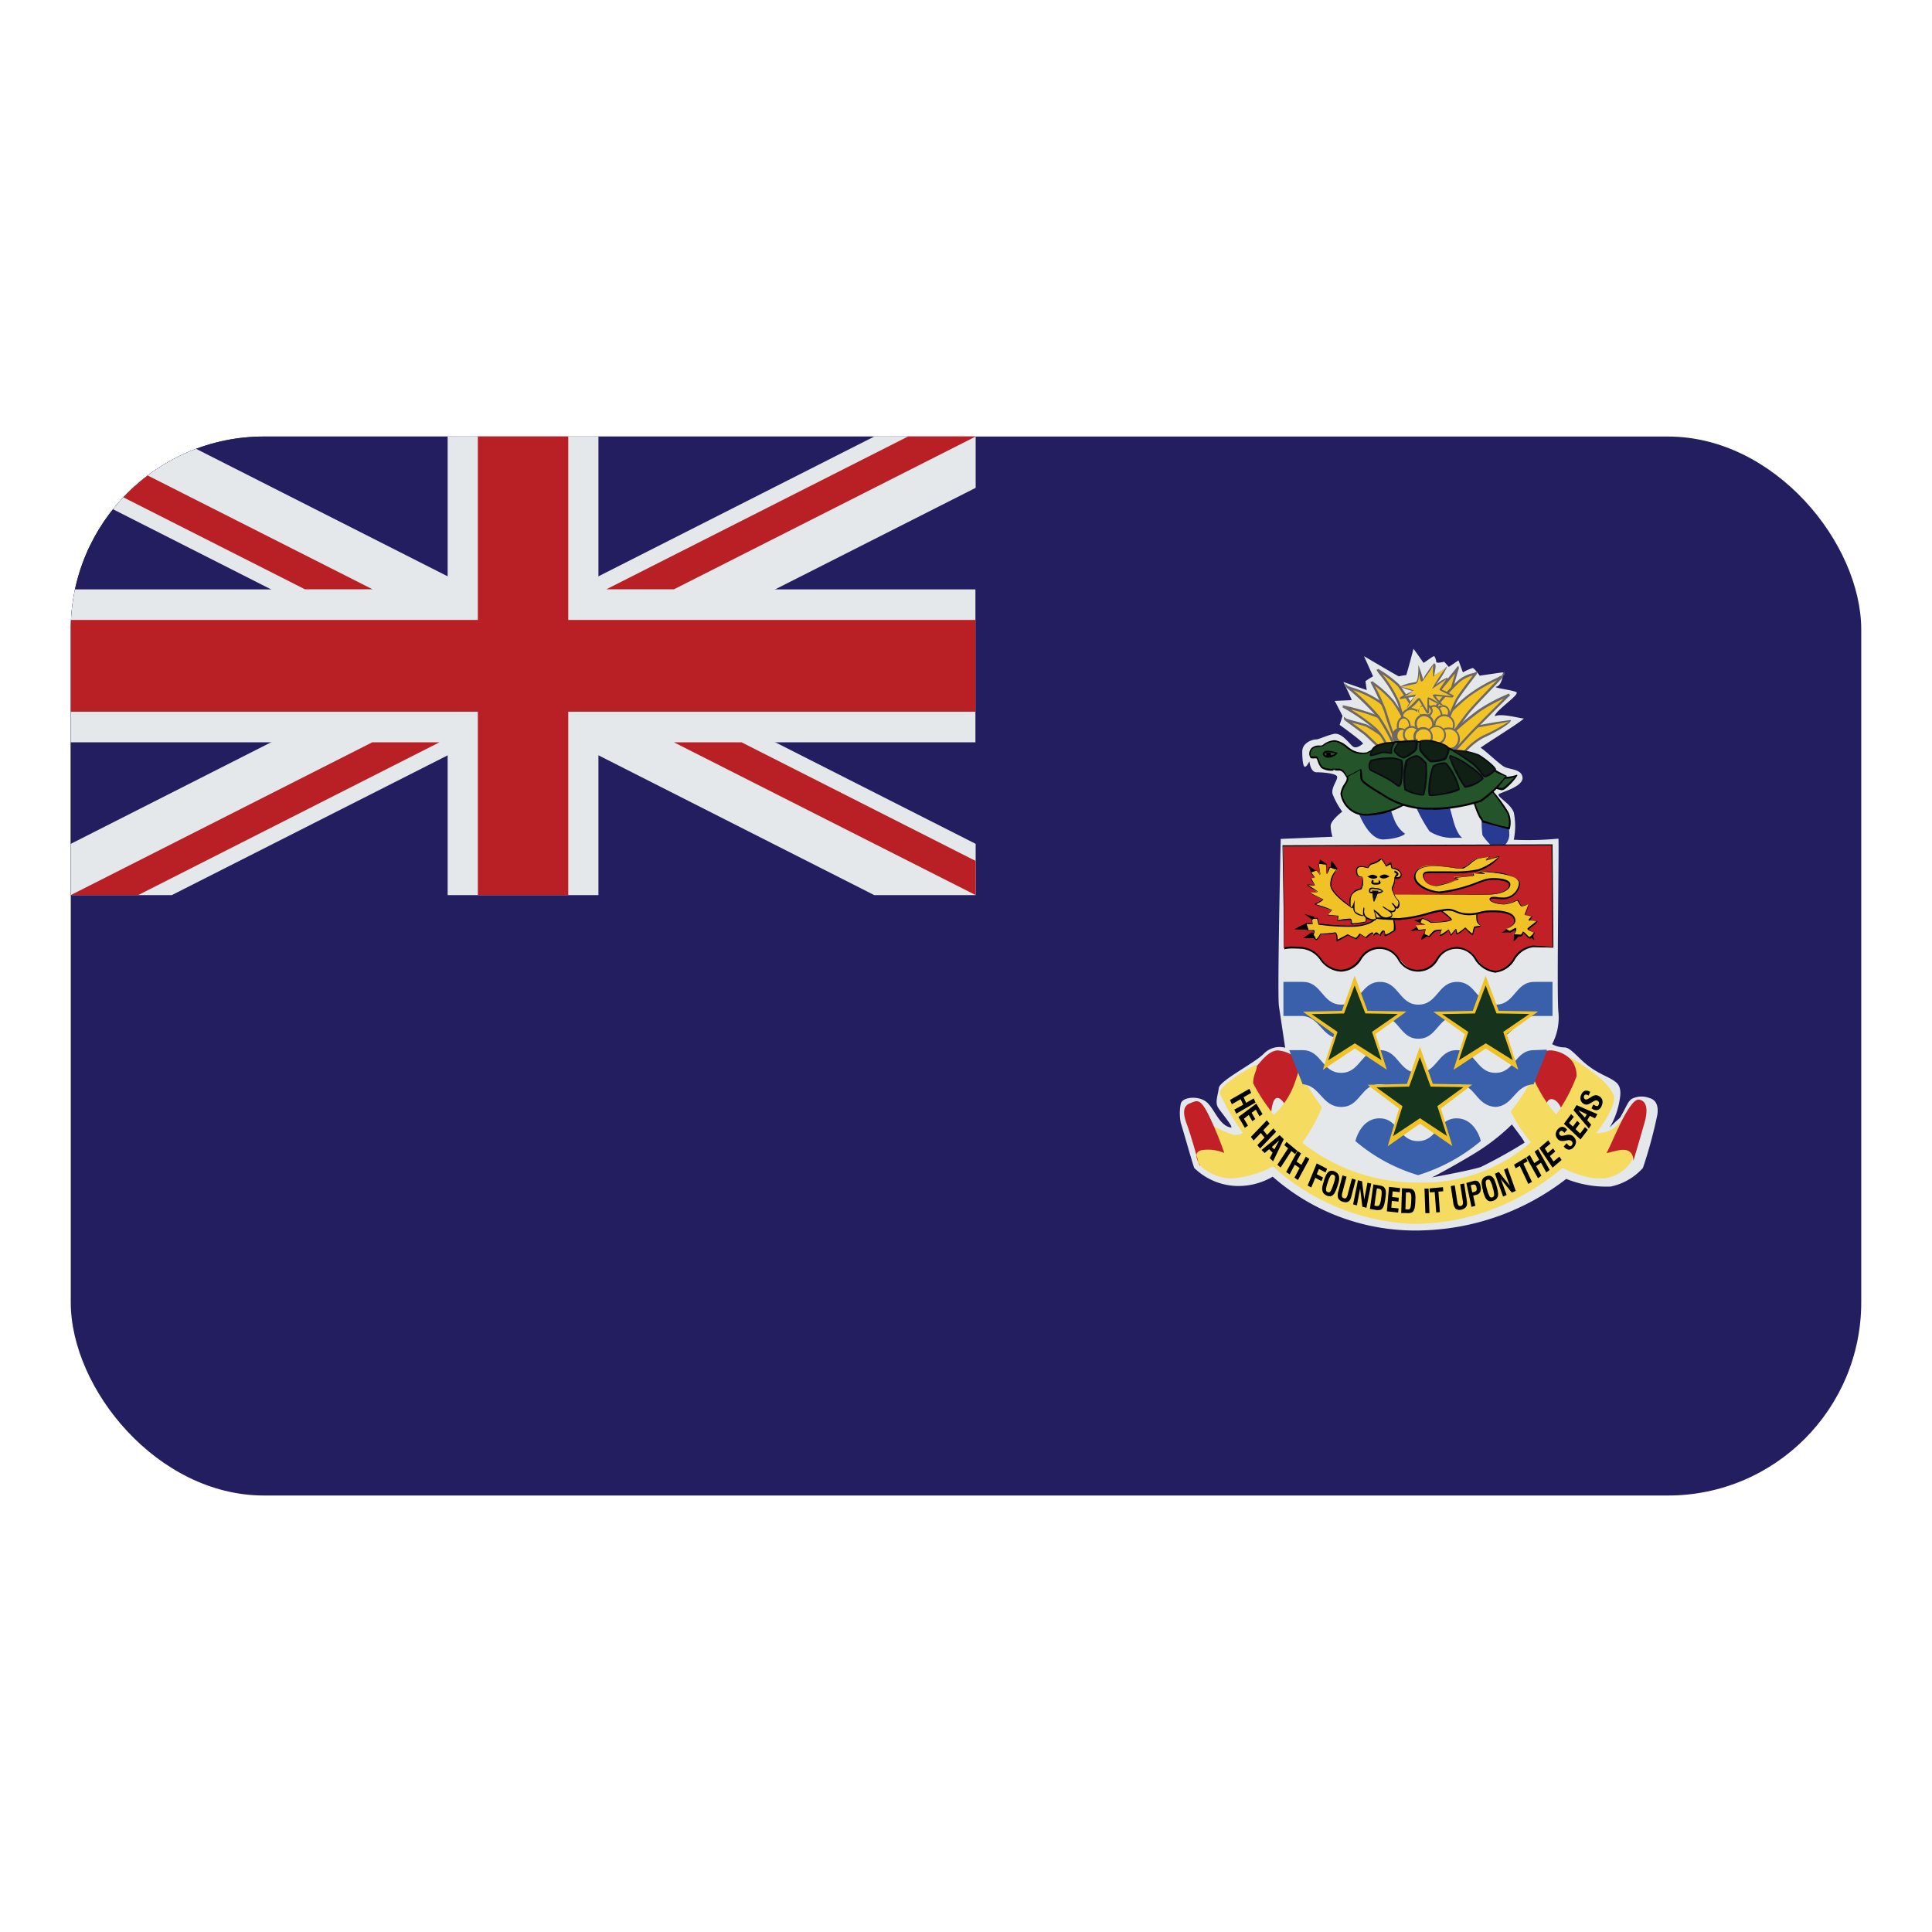 <svg id="Layer_1" data-name="Layer 1" xmlns="http://www.w3.org/2000/svg" xmlns:xlink="http://www.w3.org/1999/xlink" viewBox="0 0 40 40"><defs><style>.cls-1{fill:none;}.cls-2{clip-path:url(#clip-path);}.cls-3{clip-path:url(#clip-path-2);}.cls-4{fill:#231e60;}.cls-5{fill:#e5e8eb;}.cls-6{fill:#b92026;}.cls-7{fill:#f2c325;}.cls-8{fill:#6d6767;}.cls-9{fill:#283b93;}.cls-10{fill:#245429;}.cls-11{fill:#102015;}.cls-12{fill:#0b0b14;}.cls-13{clip-path:url(#clip-path-4);}.cls-14{fill:#c12026;}.cls-15{clip-path:url(#clip-path-5);}.cls-16{clip-path:url(#clip-path-6);}.cls-17{fill:#f5db60;}.cls-18{clip-path:url(#clip-path-7);}.cls-19{clip-path:url(#clip-path-8);}.cls-20{clip-path:url(#clip-path-9);}.cls-21{clip-path:url(#clip-path-10);}.cls-22{fill:#f1c226;}.cls-23{clip-path:url(#clip-path-11);}.cls-24{clip-path:url(#clip-path-12);}.cls-25{fill:#3a60ac;}.cls-26{clip-path:url(#clip-path-13);}.cls-27{clip-path:url(#clip-path-14);}.cls-28{clip-path:url(#clip-path-15);}.cls-29{clip-path:url(#clip-path-16);}.cls-30{clip-path:url(#clip-path-17);}.cls-31{clip-path:url(#clip-path-18);}.cls-32{clip-path:url(#clip-path-19);}.cls-33{clip-path:url(#clip-path-20);}.cls-34{clip-path:url(#clip-path-21);}.cls-35{clip-path:url(#clip-path-22);}.cls-36{clip-path:url(#clip-path-23);}.cls-37{clip-path:url(#clip-path-24);}.cls-38{clip-path:url(#clip-path-25);}.cls-39{clip-path:url(#clip-path-26);}.cls-40{clip-path:url(#clip-path-27);}.cls-41{clip-path:url(#clip-path-28);}.cls-42{clip-path:url(#clip-path-29);}.cls-43{clip-path:url(#clip-path-30);}.cls-44{clip-path:url(#clip-path-31);}.cls-45{clip-path:url(#clip-path-32);}.cls-46{clip-path:url(#clip-path-33);}.cls-47{clip-path:url(#clip-path-34);}.cls-48{fill:#121039;}.cls-49{clip-path:url(#clip-path-35);}.cls-50{fill:#16341d;}.cls-51{clip-path:url(#clip-path-36);}.cls-52{clip-path:url(#clip-path-37);}</style><clipPath id="clip-path"><rect id="SVGID" class="cls-1" x="1.465" y="9.038" width="37.07" height="21.925" rx="4"/></clipPath><clipPath id="clip-path-2"><rect id="SVGID-2" data-name="SVGID" class="cls-1" x="1.465" y="9.038" width="37.07" height="21.925"/></clipPath><clipPath id="clip-path-4"><rect id="SVGID-4" data-name="SVGID" class="cls-1" x="25.757" y="21.747" width="1.306" height="1.457"/></clipPath><clipPath id="clip-path-5"><rect id="SVGID-5" data-name="SVGID" class="cls-1" x="31.566" y="21.747" width="1.199" height="1.267"/></clipPath><clipPath id="clip-path-6"><rect id="SVGID-6" data-name="SVGID" class="cls-1" x="31.198" y="22.183" width="2.767" height="2.213"/></clipPath><clipPath id="clip-path-7"><rect id="SVGID-7" data-name="SVGID" class="cls-1" x="24.762" y="22.017" width="2.637" height="2.381"/></clipPath><clipPath id="clip-path-8"><rect id="SVGID-8" data-name="SVGID" class="cls-1" x="25.258" y="21.874" width="8.162" height="3.467"/></clipPath><clipPath id="clip-path-9"><rect id="SVGID-9" data-name="SVGID" class="cls-1" x="33.26" y="22.764" width="0.829" height="1.268"/></clipPath><clipPath id="clip-path-10"><rect id="SVGID-10" data-name="SVGID" class="cls-1" x="24.515" y="22.8" width="0.833" height="1.341"/></clipPath><clipPath id="clip-path-11"><rect id="SVGID-11" data-name="SVGID" class="cls-1" x="26.572" y="17.504" width="5.571" height="2.617"/></clipPath><clipPath id="clip-path-12"><rect id="SVGID-12" data-name="SVGID" class="cls-1" x="26.572" y="20.329" width="5.571" height="1.177"/></clipPath><clipPath id="clip-path-13"><rect id="SVGID-13" data-name="SVGID" class="cls-1" x="26.692" y="21.731" width="5.331" height="1.188"/></clipPath><clipPath id="clip-path-14"><rect id="SVGID-14" data-name="SVGID" class="cls-1" x="28.061" y="23.154" width="2.597" height="1.177"/></clipPath><clipPath id="clip-path-15"><rect id="SVGID-15" data-name="SVGID" class="cls-1" x="27.046" y="18.975" width="1.827" height="0.497"/></clipPath><clipPath id="clip-path-16"><rect id="SVGID-16" data-name="SVGID" class="cls-1" x="27.073" y="17.88" width="1.211" height="1.247"/></clipPath><clipPath id="clip-path-17"><rect id="SVGID-17" data-name="SVGID" class="cls-1" x="31.091" y="19.233" width="0.186" height="0.079"/></clipPath><clipPath id="clip-path-18"><rect id="SVGID-18" data-name="SVGID" class="cls-1" x="31.337" y="19.328" width="0.12" height="0.16"/></clipPath><clipPath id="clip-path-19"><rect id="SVGID-19" data-name="SVGID" class="cls-1" x="31.627" y="19.327" width="0.143" height="0.138"/></clipPath><clipPath id="clip-path-20"><rect id="SVGID-20" data-name="SVGID" class="cls-1" x="29.196" y="19.183" width="0.225" height="0.099"/></clipPath><clipPath id="clip-path-21"><rect id="SVGID-21" data-name="SVGID" class="cls-1" x="29.426" y="19.303" width="0.159" height="0.154"/></clipPath><clipPath id="clip-path-22"><rect id="SVGID-22" data-name="SVGID" class="cls-1" x="29.281" y="19.019" width="0.158" height="0.09"/></clipPath><clipPath id="clip-path-23"><rect id="SVGID-23" data-name="SVGID" class="cls-1" x="27.007" y="18.924" width="0.214" height="0.12"/></clipPath><clipPath id="clip-path-24"><rect id="SVGID-24" data-name="SVGID" class="cls-1" x="26.798" y="19.123" width="0.293" height="0.122"/></clipPath><clipPath id="clip-path-25"><rect id="SVGID-25" data-name="SVGID" class="cls-1" x="26.984" y="19.298" width="0.255" height="0.127"/></clipPath><clipPath id="clip-path-26"><rect id="SVGID-26" data-name="SVGID" class="cls-1" x="27.086" y="17.919" width="0.158" height="0.139"/></clipPath><clipPath id="clip-path-27"><rect id="SVGID-27" data-name="SVGID" class="cls-1" x="27.312" y="17.795" width="0.164" height="0.105"/></clipPath><clipPath id="clip-path-28"><rect id="SVGID-28" data-name="SVGID" class="cls-1" x="27.549" y="17.82" width="0.147" height="0.175"/></clipPath><clipPath id="clip-path-29"><rect id="SVGID-29" data-name="SVGID" class="cls-1" x="29.315" y="18.81" width="1.342" height="0.573"/></clipPath><clipPath id="clip-path-30"><rect id="SVGID-30" data-name="SVGID" class="cls-1" x="28.389" y="17.74" width="3.425" height="1.674"/></clipPath><clipPath id="clip-path-31"><rect id="SVGID-31" data-name="SVGID" class="cls-1" x="27.946" y="17.78" width="1.064" height="1.268"/></clipPath><clipPath id="clip-path-32"><rect id="SVGID-32" data-name="SVGID" class="cls-1" x="28.311" y="18.111" width="0.206" height="0.083"/></clipPath><clipPath id="clip-path-33"><rect id="SVGID-33" data-name="SVGID" class="cls-1" x="28.564" y="18.105" width="0.207" height="0.083"/></clipPath><clipPath id="clip-path-34"><rect id="SVGID-34" data-name="SVGID" class="cls-1" x="28.414" y="18.439" width="0.124" height="0.22"/></clipPath><clipPath id="clip-path-35"><rect id="SVGID-35" data-name="SVGID" class="cls-1" x="28.495" y="21.885" width="1.805" height="1.638"/></clipPath><clipPath id="clip-path-36"><rect id="SVGID-36" data-name="SVGID" class="cls-1" x="27.155" y="20.403" width="1.786" height="1.549"/></clipPath><clipPath id="clip-path-37"><rect id="SVGID-37" data-name="SVGID" class="cls-1" x="29.856" y="20.403" width="1.809" height="1.549"/></clipPath></defs><g class="cls-2"><g class="cls-3"><rect class="cls-4" x="1.465" y="9.038" width="37.07" height="21.925"/><rect class="cls-4" x="1.465" y="9.038" width="18.729" height="9.495"/><path class="cls-5" d="M10.83,14.847l7.27,3.685H20.2V17.471l-7.272-3.686ZM1.465,17.471v1.061H3.558l7.272-3.685L8.736,13.785Zm0-8.433V10.1l7.271,3.686,2.094-1.062L3.558,9.038Zm16.635,0-7.27,3.685,2.093,1.062L20.2,10.1V9.038Z"/><polygon class="cls-5" points="9.268 9.038 9.268 12.203 1.465 12.203 1.465 15.368 9.268 15.368 9.268 18.532 12.39 18.532 12.39 15.368 20.195 15.368 20.195 12.203 12.39 12.203 12.39 9.038 9.268 9.038"/><polygon class="cls-6" points="9.893 9.038 9.893 12.835 1.465 12.835 1.465 14.735 9.893 14.735 9.893 18.532 11.765 18.532 11.765 14.735 20.195 14.735 20.195 12.835 11.765 12.835 11.765 9.038 9.893 9.038"/><path class="cls-6" d="M7.708,15.368,1.465,18.532H2.86L9.1,15.368Zm6.243,0L20.2,18.532v-.707l-4.848-2.457ZM1.465,9.038v.707L6.312,12.2h1.4Zm17.333,0L12.555,12.2h1.4L20.2,9.038Z"/><g class="cls-3"><path class="cls-5" d="M28.218,15.4c-.037.023-.111.091-.185.068s-.24-.317-.424-.272-.3.114-.369.114-.278.068-.278.249.019.317.056.317.092-.113.092-.113.018.226.148.226.406.022.425.09-.13.227-.093.362a1.6,1.6,0,0,0,.2.363s-.24.18-.24.294a.834.834,0,0,0,.037.226l-1.071.045s-.074,3.214-.037,3.463.129.86.129.86a.453.453,0,0,0-.443.125c-.2.2-.914.554-.932.712s-.084.294-.01.408.335.42.259.407c-.248-.044-.34-.4-.508-.532s-.49-.1-.526.034a.987.987,0,0,0,0,.407c.018.046.222.77.277.928a1.315,1.315,0,0,0,.895.374,1.409,1.409,0,0,0,.73-.193,4.465,4.465,0,0,0,3.177,1.109,5.076,5.076,0,0,0,2.9-1.063,2.217,2.217,0,0,0,.923.158,1.235,1.235,0,0,0,.665-.385,9.448,9.448,0,0,0,.3-1.109c.018-.135,0-.294-.167-.339a.451.451,0,0,0-.35.011c-.094.045-.121.17-.259.4a2.677,2.677,0,0,0-.212.2,1.638,1.638,0,0,0,.193-.5c.019-.113.074-.317-.055-.43s-.327-.159-.554-.328c-.215-.15-.388-.4-.517-.4a.548.548,0,0,1-.259-.068,1.174,1.174,0,0,0,.13-.668c-.037-.34.018-3.587,0-3.587a6.4,6.4,0,0,1-.924.023,1.394,1.394,0,0,0,0-.566c-.074-.2-.388-.339-.3-.385s.5-.158.481-.339-.277-.159-.388-.226-.443-.385-.48-.385.96-.611.886-.611-.461-.113-.591-.045c0-.114.535-.453.443-.5s-.517-.091-.406-.114.148-.294.129-.294-.479.068-.479.068-.112-.158-.148-.158a1.069,1.069,0,0,0-.2.09l-.092-.249-.2.136L29.9,13.7s-.166.045-.166,0c.006,0-.02-.114-.046-.114s-.209.144-.216.136-.209-.3-.209-.288-.143.544-.149.544a.991.991,0,0,0-.151.025c-.006.008-.731-.425-.724-.417s.189.417.189.417a1.641,1.641,0,0,0-.157.1c0,.009.026.184.026.184l-.483-.167s.183.376.17.376l-.353.015c.007,0,.164.312.164.312l-.059.185s.52.372.483.394ZM31.3,23.277c.046.068.3.385.258.385a10.3,10.3,0,0,1-.9.5c-.25.079-1.062.226-1.016.215s.73-.391,1.006-.572a4.3,4.3,0,0,0,.656-.526Zm-3.86-.011c-.036.045-.212.4-.212.4a4.739,4.739,0,0,0,.886.5,4.047,4.047,0,0,0,.988.17,7.013,7.013,0,0,1-1.034-.544c-.221-.181-.618-.52-.628-.52Z"/><path class="cls-7" d="M27.848,14.885s.323.238.4.294.314.306.332.295.148-.136.148-.136a1.765,1.765,0,0,0-.434-.317,4.089,4.089,0,0,1-.443-.136Z"/><path class="cls-8" d="M28.576,15.5c-.021,0-.053-.027-.2-.166-.059-.056-.116-.111-.146-.134l-.379-.28-.016-.014h0l-.01-.019v-.046l.05.037a1.831,1.831,0,0,0,.179.052c.082.022.173.046.244.07a1.728,1.728,0,0,1,.443.323.687.687,0,0,1-.151.173l-.014,0Zm-.587-.538c.1.073.227.167.27.2s.09.08.15.138.136.13.165.149c.03-.026.115-.108.132-.124h0a3.55,3.55,0,0,0-.421-.28c-.071-.024-.161-.047-.242-.069l-.053-.014Z"/><path class="cls-7" d="M27.8,14.625a4.025,4.025,0,0,1,.692.475,1.96,1.96,0,0,1,.24.362c.018,0,.259-.045.249-.045s-.11-.407-.341-.532a4.671,4.671,0,0,0-.84-.26Z"/><path class="cls-8" d="M28.734,15.486c-.02,0-.028-.016-.055-.069a1.127,1.127,0,0,0-.2-.3,4.009,4.009,0,0,0-.679-.468l0-.048v0h0a4.559,4.559,0,0,1,.846.263.957.957,0,0,1,.339.51h.023l-.008.042c0,.008-.009.015-.024.022l0,0a1.289,1.289,0,0,1-.244.045Zm-.773-.8a3.8,3.8,0,0,1,.549.4,1.2,1.2,0,0,1,.211.311c.008.016.016.033.022.043.035-.006.155-.027.208-.038l0-.009a.916.916,0,0,0-.316-.485,3.656,3.656,0,0,0-.67-.219Z"/><path class="cls-7" d="M30.193,13.807c-.009,0-.1.339-.129.441s-.074.317-.074.317-.406.045-.388-.012.619-.746.591-.746Z"/><path class="cls-8" d="M29.722,14.606c-.1,0-.125-.012-.138-.029,0-.061.105-.184.316-.437.117-.141.23-.278.264-.327l.029-.03.014.049c-.025.07-.1.334-.12.422s-.074.316-.074.316a.918.918,0,0,1-.291.036Zm-.089-.052c.036,0,.316-.009.351-.012a1.551,1.551,0,0,1,.057-.3c.016-.058.053-.2.084-.3l-.19.231c-.12.144-.282.34-.308.384Z"/><path class="cls-7" d="M27.894,14.217a5.367,5.367,0,0,1,.646.623,5.372,5.372,0,0,1,.342.622c.009,0,.453-.113.453-.1a8.984,8.984,0,0,0-.767-.826,3.311,3.311,0,0,0-.674-.318Z"/><path class="cls-8" d="M28.882,15.486c-.017,0-.017,0-.065-.1a3.585,3.585,0,0,0-.3-.533,5.227,5.227,0,0,0-.634-.612l-.015-.016-.031-.083.068.056-.007.015.01-.012a.8.8,0,0,0,.1.036,2.214,2.214,0,0,1,.575.278,6.516,6.516,0,0,1,.688.735c.043.051.072.085.079.091l.055.051-.069-.009h-.01c-.04,0-.238.053-.336.077a.873.873,0,0,1-.107.025Zm-.862-1.193a4.38,4.38,0,0,1,.539.533,3.743,3.743,0,0,1,.3.54c.015.032.027.056.034.07l.086-.021c.143-.035.244-.059.3-.071l-.02-.018.016,0-.041-.047a6.686,6.686,0,0,0-.681-.728,2.062,2.062,0,0,0-.534-.261Z"/><path class="cls-7" d="M28.393,14.112a5.843,5.843,0,0,1,.285.611c.047.159.186.566.186.566h.378a3.334,3.334,0,0,0-.388-.758,3.02,3.02,0,0,0-.461-.419Z"/><path class="cls-8" d="M29.276,15.313h-.412a4.874,4.874,0,0,1-.208-.583,5.873,5.873,0,0,0-.282-.605l0,0,.042-.021a.562.562,0,0,0,.055.043,2.25,2.25,0,0,1,.4.372,3.3,3.3,0,0,1,.392.766l.012.032ZM28.465,14.2a4.254,4.254,0,0,1,.236.517c.046.157.185.564.185.564l.323-.015a3.152,3.152,0,0,0-.373-.72,2.086,2.086,0,0,0-.371-.346Z"/><path class="cls-7" d="M28.522,13.863a3.678,3.678,0,0,1,.434.69c.083.261.147.589.147.589l.333-.1a4.259,4.259,0,0,0-.48-.849,3.51,3.51,0,0,0-.434-.328Z"/><path class="cls-8" d="M29.085,15.172l-.005-.026s-.065-.33-.146-.586a2.517,2.517,0,0,0-.36-.583.663.663,0,0,1-.075-.107l.041-.022a.654.654,0,0,0,.059.04,2.408,2.408,0,0,1,.373.286,4.2,4.2,0,0,1,.485.856l-.372.142Zm-.468-1.215a2.429,2.429,0,0,1,.361.589c.069.217.126.483.143.566l.306-.094a7.316,7.316,0,0,0-.487-.81,2.2,2.2,0,0,0-.323-.251Z"/><path class="cls-7" d="M31.283,14.93a8.742,8.742,0,0,0-.942.17.773.773,0,0,0-.388.374,1.594,1.594,0,0,0,.342.124,1.343,1.343,0,0,1,.425-.351,2.872,2.872,0,0,0,.563-.317Z"/><path class="cls-8" d="M30.286,15.624a1.917,1.917,0,0,1-.343-.129.645.645,0,0,1,.391-.417,8.565,8.565,0,0,1,.946-.171c.023.075-.42.306-.551.362a1.3,1.3,0,0,0-.416.344l-.027.011Zm.964-.693c-.095.041-.681.121-.9.192a.753.753,0,0,0-.374.361c.091.016.264.087.308.092a1.349,1.349,0,0,1,.428-.351,3.793,3.793,0,0,0,.54-.294Z"/><path class="cls-7" d="M31.255,14.376c-.018.011-.573.566-.748.747s-.342.373-.36.385-.361-.057-.341-.08a6.924,6.924,0,0,1,.83-.724,4.528,4.528,0,0,1,.619-.328Z"/><path class="cls-8" d="M30.137,15.533c-.024,0-.332-.046-.353-.091a5.014,5.014,0,0,1,.839-.758,3.472,3.472,0,0,1,.55-.295.662.662,0,0,0,.066-.031l0,0,.026.039-.009-.011.008.012h0c-.034.028-.563.556-.744.743-.1.1-.187.2-.254.273a1.19,1.19,0,0,1-.111.116l-.022,0Zm-.3-.09c.048,0,.256.042.3.042v.024l0-.024.095-.1c.068-.074.16-.176.255-.274.13-.134.472-.478.646-.649a3.381,3.381,0,0,0-.487.267,6.893,6.893,0,0,0-.825.719Z"/><path class="cls-7" d="M31.116,13.98c-.055.079-.6.622-.747.815s-.388.532-.388.532-.287-.159-.268-.227a4.119,4.119,0,0,1,.684-.69c.276-.227.747-.407.719-.43Z"/><path class="cls-8" d="M29.987,15.358l-.018-.011c-.091-.05-.3-.175-.278-.253a3.99,3.99,0,0,1,.691-.7,3.241,3.241,0,0,1,.568-.339,1.507,1.507,0,0,0,.14-.075l0,0,0,0,0,0h-.008L31.1,14V13.99h0l0-.02h0v-.006l.046-.064,0,.081h-.024l0,.03c-.039.047-.139.152-.254.273-.176.184-.4.414-.48.524-.148.192-.388.532-.388.532l-.012.017Zm1.006-1.275-.023.012a3.22,3.22,0,0,0-.559.333,4.258,4.258,0,0,0-.675.679c-.006.026.106.114.238.189.05-.072.248-.349.376-.516.086-.112.306-.343.483-.528l.16-.169Z"/><path class="cls-7" d="M30.563,13.935c-.01.011-.333.43-.4.543s-.258.611-.258.611-.287-.3-.287-.317a5.017,5.017,0,0,1,.573-.656c.212-.181.379-.147.37-.181Z"/><path class="cls-8" d="M29.915,15.132l-.025-.027c-.293-.312-.293-.321-.293-.333a4.193,4.193,0,0,1,.581-.674.692.692,0,0,1,.333-.164l.034-.015h0l.048-.019-.022.061c-.067.086-.328.428-.386.528s-.255.6-.257.608l-.013.034Zm.578-1.146a.667.667,0,0,0-.285.148,5.008,5.008,0,0,0-.567.648,3.392,3.392,0,0,1,.257.264c.046-.116.192-.483.247-.58s.234-.33.336-.464h0l.013-.017Z"/><path class="cls-7" d="M29.762,14.553a.12.12,0,1,1-.117-.144.133.133,0,0,1,.117.144Z"/><path class="cls-8" d="M29.645,14.716a.166.166,0,1,1,.136-.163.151.151,0,0,1-.136.163Zm0-.288a.114.114,0,0,0-.1.125.1.1,0,1,0,.2,0,.114.114,0,0,0-.1-.125Z"/><path class="cls-7" d="M30,14.745a.118.118,0,1,1-.117-.128.123.123,0,0,1,.117.128Z"/><path class="cls-8" d="M29.88,14.892a.147.147,0,1,1,.136-.147.143.143,0,0,1-.136.147Zm0-.256a.1.1,0,0,0-.1.109.1.1,0,0,0,.2,0,.1.1,0,0,0-.1-.109Z"/><path class="cls-7" d="M29.475,14.6a.144.144,0,1,1-.144-.128.137.137,0,0,1,.144.128Z"/><path class="cls-8" d="M29.331,14.748a.148.148,0,1,1,.163-.147.155.155,0,0,1-.163.147Zm0-.256a.118.118,0,0,0-.125.109c0,.12.25.12.25,0a.118.118,0,0,0-.125-.109Z"/><path class="cls-7" d="M29.853,14.865c0,.137-.073.248-.163.248s-.163-.111-.163-.248.073-.248.163-.248.163.111.163.248Z"/><path class="cls-8" d="M29.69,15.132c-.1,0-.182-.12-.182-.267s.082-.267.182-.267.182.117.182.267-.082.267-.182.267Zm0-.5c-.08,0-.144.1-.144.229s.066.229.144.229.145-.1.145-.229-.065-.229-.145-.229Z"/><path class="cls-7" d="M29.41,14.873a.166.166,0,1,1-.164-.192.18.18,0,0,1,.164.192Z"/><path class="cls-8" d="M29.246,15.084a.213.213,0,1,1,.182-.211.2.2,0,0,1-.182.211Zm0-.384a.176.176,0,1,0,.145.173.161.161,0,0,0-.145-.173Z"/><path class="cls-7" d="M29.188,15.025c0,.093-.056.168-.125.168s-.123-.075-.123-.168h0c0-.093.054-.168.123-.168s.125.075.125.168Z"/><path class="cls-8" d="M29.063,15.212a.17.17,0,0,1-.142-.187c0-.105.062-.187.142-.187a.194.194,0,0,1,0,.374Zm0-.336c-.058,0-.105.067-.105.149s.047.149.105.149.106-.067.106-.149-.048-.149-.106-.149Z"/><path class="cls-7" d="M30.1,15.009a.19.19,0,1,1-.19-.2.2.2,0,0,1,.19.2Z"/><path class="cls-8" d="M29.912,15.228a.219.219,0,1,1,.208-.219.214.214,0,0,1-.208.219Zm0-.4a.181.181,0,1,0,.171.181.176.176,0,0,0-.171-.181Z"/><path class="cls-7" d="M29.645,14.721a.154.154,0,1,1-.151-.12.138.138,0,0,1,.151.12Z"/><path class="cls-8" d="M29.494,14.86a.142.142,0,1,1,.169-.139.156.156,0,0,1-.169.139Zm0-.24a.119.119,0,0,0-.131.1c0,.112.263.111.263,0a.119.119,0,0,0-.132-.1Z"/><path class="cls-7" d="M29.671,14.985a.212.212,0,1,1-.209-.176.2.2,0,0,1,.209.176Z"/><path class="cls-8" d="M29.462,15.18a.2.2,0,1,1,.227-.2.213.213,0,0,1-.227.2Zm0-.352a.16.16,0,1,0,.19.157.176.176,0,0,0-.19-.157Z"/><path class="cls-7" d="M30.206,15.3a.2.2,0,1,1-.2-.216.207.207,0,0,1,.2.216Z"/><path class="cls-8" d="M30.01,15.532a.236.236,0,1,1,.215-.235.225.225,0,0,1-.215.235Zm0-.432a.2.2,0,1,0,.177.2.188.188,0,0,0-.177-.2Z"/><path class="cls-7" d="M29.135,15.241a.115.115,0,1,1-.222,0,.115.115,0,1,1,.222,0Z"/><path class="cls-8" d="M29.024,15.4a.167.167,0,1,1,.13-.163.149.149,0,0,1-.13.163Zm0-.288c-.051,0-.092.056-.092.125a.093.093,0,1,0,.185,0c0-.069-.042-.125-.093-.125Z"/><path class="cls-7" d="M29.919,15.217a.171.171,0,1,1-.17-.184.177.177,0,0,1,.17.184Z"/><path class="cls-8" d="M29.749,15.42a.2.2,0,1,1,.188-.2.2.2,0,0,1-.188.2Zm0-.368a.166.166,0,1,0,.151.165.159.159,0,0,0-.151-.165Z"/><path class="cls-7" d="M29.383,15.209a.15.15,0,1,1-.15-.16.155.155,0,0,1,.15.16Z"/><path class="cls-8" d="M29.233,15.388a.179.179,0,1,1,.169-.179.174.174,0,0,1-.169.179Zm0-.32a.141.141,0,1,0,.132.141.136.136,0,0,0-.132-.141Z"/><path class="cls-7" d="M29.645,15.257a.158.158,0,1,1-.157-.176.167.167,0,0,1,.157.176Z"/><path class="cls-8" d="M29.488,15.452a.2.2,0,1,1,.175-.2.186.186,0,0,1-.175.2Zm0-.352a.158.158,0,1,0,.138.157.148.148,0,0,0-.138-.157Z"/><path class="cls-7" d="M28.966,14.2a2.787,2.787,0,0,1,.313.112s-.339.16-.287.144.378-.064.352-.064-.287.3-.209.288.235-.208.248-.208.17.3.183.288,0-.3.013-.3.327.192.3.176a1.525,1.525,0,0,1-.2-.24c.013,0,.431.048.4.032l-.274-.16s.183-.208.144-.208a2.12,2.12,0,0,0-.313.192c.026-.016.326-.432.326-.432l-.3.176s.052-.256.026-.24-.235.336-.248.336a2.8,2.8,0,0,1-.066-.32s.013.352-.065.368a2.365,2.365,0,0,1-.352.064Z"/><path class="cls-8" d="M29.565,14.781c-.018,0-.03-.015-.123-.178-.024-.041-.053-.092-.065-.109,0,.008-.014.023-.028.037a.588.588,0,0,1-.21.169c-.039-.058.073-.2.143-.277a.484.484,0,0,1-.049.009c-.09.015-.207.034-.236.043-.033-.032-.034-.034.258-.171-.053,0-.221-.069-.279-.082a.8.8,0,0,1,.266-.088l.072-.015c.038-.008.057-.187.051-.35a2.23,2.23,0,0,1,.1.3.5.5,0,0,1,.085-.147,1.269,1.269,0,0,1,.141-.189c.034.012.049.03,0,.261l.273-.2a1.645,1.645,0,0,1-.241.386.819.819,0,0,1,.237-.148c.026.024.038.049-.126.236a2.457,2.457,0,0,1,.266.134l-.024.039c-.052,0-.226-.018-.324-.028l-.066-.007c.029,0,.183.19.2.205h0c-.006,0-.017,0-.032-.009a1.972,1.972,0,0,1-.279-.131c.013.01.013.076.013.126,0,.134,0,.159-.01.17l-.016.008Zm-.182-.327c.016,0,.019,0,.091.13.025.043.058.1.079.134,0-.03,0-.077,0-.115,0-.149,0-.165.025-.165a1.125,1.125,0,0,1,.226.127c-.066-.062-.146-.157-.14-.177a.138.138,0,0,1,.089-.007c.088.009.24.025.3.028a2,2,0,0,1-.253-.127c.062-.106.136-.2.14-.221-.016.018-.223.155-.285.2v0l0-.013a3.822,3.822,0,0,1,.291-.437l-.276.2a2.419,2.419,0,0,1,0-.242.843.843,0,0,1-.108.18c-.112.161-.114.161-.128.161s-.025,0-.057-.176c0,.1-.017.213-.07.224l-.072.015c-.077.017-.183.04-.241.048a1.12,1.12,0,0,1,.277.077,1.309,1.309,0,0,1-.2.126c.043-.011.094-.02.138-.027l.108-.018-.01.017,0,.006a2.223,2.223,0,0,0-.182.273,1.169,1.169,0,0,0,.182-.168c.044-.045.05-.051.061-.051Z"/><path class="cls-9" d="M28.114,16.788c.007.032.216.608.536.592s.451-.112.437-.12a.662.662,0,0,1-.228-.312,1.667,1.667,0,0,1-.092-.3Z"/><path class="cls-9" d="M29.257,16.564a3.161,3.161,0,0,0,.34.648.889.889,0,0,0,.451.136,1.914,1.914,0,0,1,.228,0s-.105-.056-.189-.368-.112-.416-.112-.416Z"/><path class="cls-9" d="M30.693,16.772a1.967,1.967,0,0,0,0,.52,1.444,1.444,0,0,0,.275.3.325.325,0,0,0,.281-.3,1.4,1.4,0,0,0-.092-.5Z"/><path class="cls-10" d="M27.892,16.044a.291.291,0,0,1,0,.112c-.013.048-.123.176-.123.28a.51.51,0,0,0,.528.432,2.015,2.015,0,0,0,.895-.272c-.007-.008-.953-.784-.966-.776s-.334.24-.334.224Z"/><path d="M28.314,16.887H28.3a.527.527,0,0,1-.547-.451.469.469,0,0,1,.088-.218.355.355,0,0,0,.036-.067.253.253,0,0,0,0-.1c.039-.029.223-.16.293-.21l.049-.034h0c.049,0,.983.772.99.78a1.658,1.658,0,0,1-.892.3Zm-.412-.825c.013.007.02.058.008.1a.333.333,0,0,1-.04.076.447.447,0,0,0-.082.2.5.5,0,0,0,.51.413l.016.019v-.019a2.039,2.039,0,0,0,.864-.265c-.015.025-.907-.722-.958-.746l-.034.033a2.357,2.357,0,0,1-.284.191Z"/><path class="cls-10" d="M30.524,16.6a1.963,1.963,0,0,0,.117.312c.033.032.046.1.052.1s.549.144.549.144a.5.5,0,0,0-.026-.328c-.079-.144-.372-.52-.372-.52Z"/><path d="M31.255,17.171l-.018,0s-.524-.14-.546-.144a.7.7,0,0,0-.063-.1,1.681,1.681,0,0,1-.122-.32l.325-.316a3.091,3.091,0,0,1,.4.525.51.51,0,0,1,.028.342l-.005.018Zm-.426-.859-.293.3a2.787,2.787,0,0,0,.118.285.214.214,0,0,1,.047.083,3.077,3.077,0,0,0,.527.147.459.459,0,0,0-.029-.3,6.28,6.28,0,0,0-.37-.518Z"/><path class="cls-10" d="M30.9,16.252c.013,0,.144.136.248.064a2.161,2.161,0,0,0,.274-.264.7.7,0,0,1-.248.048c-.1-.008-.268.16-.274.152Z"/><path d="M31.077,16.356a.308.308,0,0,1-.171-.075l-.067-.022.046-.022.009,0a.659.659,0,0,1,.273-.153.8.8,0,0,0,.245-.046c.013.038-.152.224-.257.3a.138.138,0,0,1-.078.024Zm-.176-.085h0c.081,0,.167.074.233.029a1.851,1.851,0,0,0,.232-.218.43.43,0,0,1-.176.038.454.454,0,0,0-.247.121l-.03.022a.02.02,0,0,1-.012.008Z"/><path class="cls-10" d="M27.873,16.076s-.039-.136-.143-.144-.3.016-.36-.048-.084-.216-.117-.208a.625.625,0,0,1-.124,0,.169.169,0,0,1,.052-.192c.092-.064.17-.008.222-.056a.383.383,0,0,1,.235-.088c.1-.008.274.16.353.2s.248.088.313.048a2.254,2.254,0,0,1,.562-.224c.13-.008.4-.016.509-.008a2.478,2.478,0,0,1,.64.144c.124.072.783.352.874.416a2.864,2.864,0,0,0,.294.16,2.565,2.565,0,0,1-.535.5,3.3,3.3,0,0,1-1.071.16,1.724,1.724,0,0,1-.849-.224c-.254-.16-.528-.312-.541-.392a1.016,1.016,0,0,1-.007-.184Z"/><path d="M29.677,16.762q-.054,0-.1,0a1.73,1.73,0,0,1-.857-.227l-.14-.087c-.247-.151-.4-.248-.41-.318a1.056,1.056,0,0,1-.007-.188l-.28.154c-.026-.013-.063-.135-.153-.142l-.07,0-.052-.019v.019a.39.39,0,0,1-.249-.051.412.412,0,0,1-.077-.143.237.237,0,0,0-.028-.061.48.48,0,0,1-.115,0,.162.162,0,0,1,.034-.227.234.234,0,0,1,.138-.037c.043,0,.065,0,.082-.017a.406.406,0,0,1,.246-.093h0a.537.537,0,0,1,.267.136.768.768,0,0,0,.095.066.468.468,0,0,0,.3.049,2.243,2.243,0,0,1,.57-.227c.131-.008.407-.015.512-.008a2.422,2.422,0,0,1,.648.147c.056.032.222.107.394.185.212.1.431.2.482.231a2.647,2.647,0,0,0,.291.159,1.869,1.869,0,0,1-.536.539,3.485,3.485,0,0,1-.978.164Zm-1.5-.839c.026.019.02.121.033.2.009.056.2.176.392.292l.141.087a1.7,1.7,0,0,0,.84.221,3.335,3.335,0,0,0,1.063-.158,2.533,2.533,0,0,0,.524-.494.893.893,0,0,1-.286-.138C30.83,15.9,30.6,15.8,30.4,15.7c-.174-.079-.341-.155-.4-.187a2.382,2.382,0,0,0-.632-.142c-.1-.008-.377,0-.506.008a2.248,2.248,0,0,0-.553.221.481.481,0,0,1-.332-.047.929.929,0,0,1-.1-.069.542.542,0,0,0-.236-.129.372.372,0,0,0-.23.083c-.028.025-.065.014-.095.027a.2.2,0,0,0-.129.031.154.154,0,0,0-.048.165.191.191,0,0,1,.064,0l.047,0c.028,0,.041.033.06.085a.391.391,0,0,0,.068.128.373.373,0,0,0,.223.041h.052l.073,0c.116.009.159.152.16.158l.281-.148Z"/><path class="cls-10" d="M27.469,15.556c-.014.008-.079.04-.066.056a.116.116,0,0,0,.118.056.439.439,0,0,0,.163-.064.423.423,0,0,0-.215-.048Z"/><path d="M27.5,15.688a.127.127,0,0,1-.111-.059c-.006-.046.015-.061.056-.084a.506.506,0,0,1,.244.042c0,.035-.088.091-.17.1Zm-.012-.114c-.053.021-.069.031-.072.037a.11.11,0,0,0,.084.039v.019l.015-.02a.376.376,0,0,0,.136-.05,1.071,1.071,0,0,0-.163-.025Z"/><path d="M27.462,15.572v.088s.091.032.091.008.007-.08-.013-.08a.206.206,0,0,1-.078-.016Z"/><path class="cls-1" d="M27.462,15.572v.088s.091.032.091.008.007-.08-.013-.08A.206.206,0,0,1,27.462,15.572Z"/><path class="cls-11" d="M28.375,15.638c.024-.05,0-.118.135-.2a.732.732,0,0,1,.367-.057.228.228,0,0,0-.07.127.4.4,0,0,0,.005.094.394.394,0,0,0-.224-.02.882.882,0,0,1-.213.053Z"/><path class="cls-12" d="M28.381,15.659l-.025-.02.013-.045a.228.228,0,0,1,.131-.17.809.809,0,0,1,.379-.059c.01.033-.051.091-.053.147a.4.4,0,0,0,0,.088c-.026.022-.1-.006-.171-.006a.217.217,0,0,0-.065.009,1.394,1.394,0,0,1-.213.056Zm.42-.259a.606.606,0,0,0-.282.057.191.191,0,0,0-.113.145l0,.016c.036-.008.106-.027.181-.051a.413.413,0,0,1,.21.011.218.218,0,0,1,0-.067.2.2,0,0,1,.048-.112Z"/><path class="cls-11" d="M28.976,15.361c-.014.009-.116.148-.1.19s.148.144.191.135.246-.127.257-.186.021-.139,0-.156a3.482,3.482,0,0,0-.348.017Z"/><path class="cls-12" d="M29.057,15.706a.344.344,0,0,1-.2-.15c-.015-.054.1-.2.113-.211l.107-.009c.072-.007.165-.015.215-.015l.049.011c.018.018.018.076,0,.171-.013.071-.224.193-.271.2Zm.254-.349c-.072,0-.163.01-.234.016-.046.005-.083.008-.1.008s-.1.137-.091.165a.327.327,0,0,0,.167.122v.019l0-.019c.045-.009.234-.126.243-.172a.337.337,0,0,0,.009-.139Z"/><path class="cls-11" d="M29.417,15.339a.385.385,0,0,0-.007.2,1.306,1.306,0,0,0,.2.223.712.712,0,0,0,.312-.054c.021-.034.082-.178.064-.212s-.074-.079-.244-.124a.79.79,0,0,0-.328-.031Z"/><path class="cls-12" d="M29.64,15.781l-.033,0a1.315,1.315,0,0,1-.214-.232.394.394,0,0,1,.009-.219.634.634,0,0,1,.347.024c.145.039.229.082.257.134s-.051.208-.065.231c-.027.044-.249.065-.3.065Zm-.143-.429a.728.728,0,0,0-.078,0,.779.779,0,0,0,.007.172,1.554,1.554,0,0,0,.193.213h.021a.8.8,0,0,0,.269-.047.481.481,0,0,0,.064-.193c-.016-.028-.069-.071-.233-.115a.966.966,0,0,0-.243-.036Z"/><path class="cls-11" d="M30.07,15.528a4.563,4.563,0,0,1,.427.286c.143.116.2.249.243.26s.209-.113.216-.147-.2-.215-.348-.3a2.135,2.135,0,0,0-.538-.1Z"/><path class="cls-12" d="M30.745,16.094h-.01c-.025-.007-.046-.036-.079-.08a1.02,1.02,0,0,0-.171-.184,4.21,4.21,0,0,0-.41-.276v0l-.01,0,.01,0c.01-.036.034-.035.066-.031a1.465,1.465,0,0,1,.475.095c.11.063.369.261.358.318a.434.434,0,0,1-.23.163Zm-.666-.544a1.434,1.434,0,0,1,.429.249,1.014,1.014,0,0,1,.177.191c.024.032.047.063.06.066h0a.459.459,0,0,0,.193-.133,1.389,1.389,0,0,0-.339-.277,1.48,1.48,0,0,0-.46-.09l-.06-.006Z"/><path class="cls-11" d="M30.019,15.65a2.541,2.541,0,0,0,.311.639c.054.02.372-.116.368-.161s-.088-.136-.284-.269a1.091,1.091,0,0,0-.4-.209Z"/><path class="cls-12" d="M30.345,16.31l-.021,0A2.566,2.566,0,0,1,30,15.672l.025-.042a1.441,1.441,0,0,1,.4.213c.13.088.285.209.292.283a.694.694,0,0,1-.371.184Zm-.318-.642a3.936,3.936,0,0,0,.311.6h.007a.826.826,0,0,0,.335-.145c0-.009-.021-.079-.276-.252a1.239,1.239,0,0,0-.377-.207Z"/><path class="cls-11" d="M29.673,15.868a1.375,1.375,0,0,0-.069.591,1.482,1.482,0,0,0,.605-.124c.02-.06-.222-.533-.294-.533a.433.433,0,0,0-.242.066Z"/><path class="cls-12" d="M29.638,16.482l-.044-.006c-.014-.009-.021-.031-.023-.076a1.5,1.5,0,0,1,.092-.548.451.451,0,0,1,.252-.069c.017,0,.044.011.1.093a1.217,1.217,0,0,1,.21.465c-.025.073-.492.141-.588.141Zm.277-.661a.432.432,0,0,0-.228.06,1.516,1.516,0,0,0-.071.564h.022a1.659,1.659,0,0,0,.553-.117,1.346,1.346,0,0,0-.2-.424c-.054-.079-.073-.082-.074-.082Z"/><path class="cls-11" d="M29.114,15.754a1.456,1.456,0,0,0-.02.6c.025.031.346.132.381.1a2.084,2.084,0,0,0,.048-.64c-.032-.042-.122-.144-.192-.152s-.184.082-.217.1Z"/><path class="cls-12" d="M29.442,16.472a.96.96,0,0,1-.363-.111,1.35,1.35,0,0,1,.022-.619.489.489,0,0,1,.22-.109c.1.012.2.146.217.161a1.937,1.937,0,0,1-.049.664l-.006.006-.041.008Zm-.114-.8a.4.4,0,0,0-.179.082,1.293,1.293,0,0,0-.04.584,1.043,1.043,0,0,0,.333.1v.019l.02-.022a2.233,2.233,0,0,0,.045-.614c-.035-.047-.119-.138-.178-.145Z"/><path class="cls-11" d="M28.389,15.746c-.053.051-.055.184,0,.206s.2.1.334.17.211.156.25.153a1.164,1.164,0,0,0,.035-.529.582.582,0,0,0-.279-.045,1.392,1.392,0,0,0-.343.045Z"/><path class="cls-12" d="M28.974,16.294c-.026,0-.056-.022-.1-.056a1.243,1.243,0,0,0-.153-.1l-.06-.031c-.114-.06-.224-.119-.273-.138a.09.09,0,0,1-.051-.073.192.192,0,0,1,.043-.165,1.424,1.424,0,0,1,.354-.05.611.611,0,0,1,.29.048c.053.036.016.425-.009.515l-.038.049Zm-.206-.575a1.522,1.522,0,0,0-.371.044.162.162,0,0,0-.027.126.059.059,0,0,0,.029.046c.049.019.161.078.277.139l.059.032a1.336,1.336,0,0,1,.158.1.269.269,0,0,0,.081.049v0a1.558,1.558,0,0,0,.024-.5.547.547,0,0,0-.231-.041Z"/><g class="cls-13"><path class="cls-14" d="M26.011,22.08c.094-.094.242-.322.441-.333a.707.707,0,0,1,.411.177s.21.872.2.872-.348.25-.358.25-.148-.343-.274-.312-.116.5-.137.467-.558-.675-.537-.7a2.512,2.512,0,0,0,.254-.425Z"/></g><g class="cls-15"><path class="cls-14" d="M31.566,21.965c.063-.01.348-.228.547-.218a.642.642,0,0,1,.421.2,1.529,1.529,0,0,1,.232.332s-.253.706-.273.706-.127.063-.148.011-.084-.219-.21-.239-.159.228-.159.228Z"/></g><g class="cls-16"><path class="cls-17" d="M31.7,22.183c0,.063.389,1.039,1.021,1.226s.831-.176.9-.3.337-.114.337-.114a4.174,4.174,0,0,1-.168,1.028.8.8,0,0,1-.779.374,2.132,2.132,0,0,1-1.3-.727,3.358,3.358,0,0,1-.5-.8c-.095-.2.5-.665.494-.686Z"/></g><g class="cls-18"><path class="cls-17" d="M24.843,24.126a.951.951,0,0,0,.683.27,2.18,2.18,0,0,0,1.4-.686,3.564,3.564,0,0,0,.474-.862s-.463-.831-.474-.831a3.425,3.425,0,0,1-.136.447,1.635,1.635,0,0,1-.705.831c-.389.156-.389.218-.547.2a2.142,2.142,0,0,1-.568-.28c0-.011-.2.488-.2.488s-.042.322.074.426Z"/></g><g class="cls-19"><path class="cls-17" d="M26,22.05c-.03,0-.774.412-.744.588a4.6,4.6,0,0,0,3.958,2.7c2.678.03,4.316-2.262,4.2-2.644s-.952-.823-.952-.823a.521.521,0,0,1,.179.412,3.386,3.386,0,0,1-3.274,2.2,3.817,3.817,0,0,1-3.422-2.056c0-.206.119-.323.059-.383Z"/></g><g class="cls-20"><path class="cls-14" d="M33.26,23.866c.064-.052.453-1.132.674-1.1s.147.353.126.436-.242.832-.242.832.011-.177-.136-.219-.39.073-.422.052Z"/></g><g class="cls-21"><path class="cls-14" d="M24.843,24.137c0-.059-.18-.265.029-.323a.845.845,0,0,1,.476.058,7.214,7.214,0,0,0-.327-.793c-.178-.353-.239-.294-.387-.235s-.146.214-.056.449.265.9.265.844Z"/></g><polygon class="cls-22" points="27.298 22.122 27.556 21.235 26.838 20.677 27.738 20.656 28.03 19.78 28.328 20.654 29.226 20.671 28.511 21.232 28.773 22.118 28.034 21.591 27.298 22.122"/><path class="cls-5" d="M32.144,17.5v3.414a4.028,4.028,0,0,1-2.787,3.413,4.026,4.026,0,0,1-2.785-3.413V17.5Z"/><g class="cls-23"><path class="cls-14" d="M26.572,17.5l.005,2.136s.026-.044.393-.017.4.471.8.471.4-.471.8-.471.4.471.795.471.4-.471.8-.471.4.471.818.5c.375-.026.375-.5.775-.524l.4.027V17.5Z"/></g><path d="M30.972,20.139h0a.582.582,0,0,1-.431-.265.437.437,0,0,0-.77,0,.472.472,0,0,1-.825,0,.437.437,0,0,0-.767,0,.513.513,0,0,1-.412.243.559.559,0,0,1-.435-.245.532.532,0,0,0-.363-.226c-.325-.024-.376.01-.377.011L26.553,17.5l5.591-.019.018,2.138-.416-.008a.519.519,0,0,0-.386.261.528.528,0,0,1-.387.263Zm-.818-.535a.517.517,0,0,1,.414.245.554.554,0,0,0,.4.252.5.5,0,0,0,.359-.248.553.553,0,0,1,.415-.276l.4.027-.02-2.1-5.553.019.024,2.1c.023-.028.14-.033.375-.016a.567.567,0,0,1,.387.238.522.522,0,0,0,.408.233.482.482,0,0,0,.384-.229.472.472,0,0,1,.824,0,.436.436,0,0,0,.768,0,.512.512,0,0,1,.412-.242Z"/><g class="cls-24"><path class="cls-25" d="M26.572,20.329v.706h.4c.366.027.4.471.8.471s.4-.471.8-.471.4.471.795.471.4-.471.8-.471.375.444.8.471c.375-.027.4-.444.8-.471h.4v-.706h-.4c-.4,0-.4.471-.8.471s-.4-.471-.8-.471-.4.471-.8.471-.4-.471-.795-.471-.4.471-.8.471-.4-.471-.8-.471Z"/></g><g class="cls-26"><path class="cls-25" d="M26.692,21.742l.278.706c.366.027.4.47.8.47s.4-.47.8-.47.4.47.795.47.4-.47.8-.47.375.444.8.47c.375-.026.387-.443.787-.47l.287-.717-.277.011c-.4,0-.4.47-.8.47s-.4-.47-.8-.47-.4.47-.8.47-.4-.47-.795-.47-.4.47-.8.47-.4-.47-.8-.47Z"/></g><g class="cls-27"><path class="cls-25" d="M29.357,24.331a3.684,3.684,0,0,0,1.3-.706c.008,0-.107-.471-.5-.471s-.4.471-.8.471-.4-.471-.795-.471-.5.471-.5.471a3.571,3.571,0,0,0,1.3.706Z"/></g><g class="cls-28"><path class="cls-22" d="M27.3,19.133a5.32,5.32,0,0,0,.744.041c.293-.02.406-.12.406-.14v-.059h.384s.068.278.023.3-.159.1-.181.1,0-.14-.046-.1a.3.3,0,0,0-.067.1s-.045-.06-.068-.06-.067.06-.067.06,0-.06-.023-.06a.685.685,0,0,0-.135.1l-.113-.08s-.068.1-.091.1a1.036,1.036,0,0,1-.157-.079l-.226.119s0-.179-.045-.159a1.769,1.769,0,0,1-.293.019s-.068.12-.091.12-.113-.1-.09-.1.068-.06.045-.08-.135,0-.135-.02-.045-.139-.023-.139a1.123,1.123,0,0,1,.113.019v-.119h.113Z"/></g><path d="M27.673,19.491v-.019c0-.084-.015-.149-.027-.149a1.556,1.556,0,0,1-.3.021c-.023.051-.066.12-.091.12s-.105-.085-.105-.108A.134.134,0,0,0,27.2,19.3c-.021-.065-.139-.012-.139-.046-.027-.1-.034-.131-.024-.145a.452.452,0,0,1,.128.014l-.014-.108L27.278,19l.034.129c0-.01.031-.006.076,0a4.346,4.346,0,0,0,.656.032c.291-.02.392-.116.4-.129v-.058l.4-.012c.032.095.076.3.027.321a.741.741,0,0,0-.082.047c-.141.086-.124.051-.128,0a.141.141,0,0,0-.008-.049.279.279,0,0,0-.069.1c-.085-.053-.093-.056-.137,0-.021-.033-.028-.056-.032-.056a.715.715,0,0,0-.127.1l-.128-.079c-.01.036-.059.1-.084.1a.82.82,0,0,1-.163-.081l-.231.128Zm-.037-.189c.049,0,.058.093.06.15l.208-.11a1.4,1.4,0,0,0,.163.078.349.349,0,0,0,.081-.094l.13.077a.347.347,0,0,1,.128-.1c.025,0,.032.034.034.057,0-.025.035-.057.056-.057s.055.036.071.056a.164.164,0,0,1,.057-.093c.048-.012.049.026.052.06s.06.006.092-.013a.808.808,0,0,1,.085-.049.6.6,0,0,0-.029-.285l-.373.009.012.048c0,.034-.128.132-.417.151a4.158,4.158,0,0,1-.661-.032l-.084-.008-.035-.129-.1.01.012.107a.62.62,0,0,1-.125-.008c0,.007.017.056.024.08a.247.247,0,0,1,.011.048.265.265,0,0,1,.047,0c.042,0,.07,0,.084.013,0,.07-.032.1-.053.1a.8.8,0,0,0,.09.075.464.464,0,0,0,.081-.114,2.409,2.409,0,0,0,.3-.024Z"/><g class="cls-29"><path class="cls-22" d="M27.707,18a.388.388,0,0,0-.158.338c.022.18.406.438.406.438s.2-.079.271,0a.434.434,0,0,1,.045.319c-.023,0-.293.06-.293.02s0-.08-.023-.08-.271.02-.271.02l.023-.079-.226-.041.09-.079s-.361-.139-.338-.139a1.047,1.047,0,0,0,.158-.08l-.271-.159h.158a1.561,1.561,0,0,1-.2-.159c.023,0,.135.019.135.019l-.068-.159h.068l-.068-.119.113-.04.068.1L27.3,17.88l.157.02v.2a.919.919,0,0,0,.068-.14c0-.02.2.08.181.04Z"/></g><path d="M28.021,19.139c-.02,0-.055,0-.055-.025s0-.068-.011-.068-.27.02-.27.02l.011-.095-.217-.025.085-.1c-.347-.115-.346-.12-.344-.132.026-.011.1-.05.165-.088l-.271-.139.164-.022c-.222-.13-.219-.14-.216-.15a.685.685,0,0,1,.15.011l-.081-.143.079-.017-.078-.1.119-.057.082.1-.044-.231.171.007.01.211a1.1,1.1,0,0,1,.044-.14c.03-.014.056,0,.1.01a.76.76,0,0,0,.081.027.514.514,0,0,0-.133.34c.022.169.389.42.4.429,0-.006.216-.066.274,0a.5.5,0,0,1,.052.326.177.177,0,0,1-.066.021,1.607,1.607,0,0,1-.2.025Zm-.066-.117c.034,0,.034.047.034.092l.032,0a1.389,1.389,0,0,0,.2-.026l.054-.008a.513.513,0,0,0-.054-.3c-.05-.058-.257,0-.258,0-.026-.012-.4-.265-.422-.447a.419.419,0,0,1,.14-.336c-.017.01-.045,0-.073-.011a.392.392,0,0,0-.073-.024.494.494,0,0,1-.063.137l-.022-.205-.147-.009.036.226-.089-.091-.1.044.074.1-.078.018.079.143c-.012.016-.117,0-.144,0a1.528,1.528,0,0,1,.208.138l-.165.022.277.137a.476.476,0,0,1-.159.1,2.423,2.423,0,0,1,.337.117l-.087.1.221.02-.013.092a1.456,1.456,0,0,1,.259-.033Z"/><g class="cls-30"><path d="M31.2,19.233c-.028.025-.113.08-.113.08l.186-.015a.285.285,0,0,1-.073-.065Z"/></g><g class="cls-31"><path d="M31.368,19.328c-.011.015-.045.169-.023.159a.906.906,0,0,0,.113-.125Z"/></g><g class="cls-32"><path d="M31.627,19.347c.028.025.158.14.141.115s-.034-.13-.045-.134-.084.029-.1.019Z"/></g><g class="cls-33"><path d="M29.354,19.183c-.017,0-.158.1-.158.1s.237-.04.226-.04-.074-.045-.068-.06Z"/></g><g class="cls-34"><path d="M29.5,19.3c-.022.02-.1.159-.067.154a1,1,0,0,0,.152-.1Z"/></g><g class="cls-35"><path d="M29.41,19.109c-.017-.006-.135-.055-.129-.055s.157-.035.157-.035Z"/></g><g class="cls-36"><polygon points="27.176 19.044 27.007 18.924 27.221 18.984 27.176 19.044"/></g><g class="cls-37"><path d="M27.03,19.123a1.761,1.761,0,0,0-.232.12c.006,0,.3.005.294,0s-.051-.11-.062-.12Z"/></g><g class="cls-38"><path d="M27.165,19.3a1.353,1.353,0,0,0-.18.124c.011,0,.254,0,.254,0a1.35,1.35,0,0,0-.074-.124Z"/></g><g class="cls-39"><path d="M27.142,18.058a1.346,1.346,0,0,1-.056-.139c.006,0,.158.11.158.11Z"/></g><g class="cls-40"><path d="M27.312,17.885c0-.006.016-.09.016-.09s.153.1.148.1a.623.623,0,0,1-.164-.015Z"/></g><g class="cls-41"><path d="M27.549,17.949c0-.005.017-.129.017-.129a1.334,1.334,0,0,1,.13.174.33.33,0,0,1-.147-.045Z"/></g><g class="cls-42"><path class="cls-22" d="M29.811,18.82c0,.01.237.179.243.219s-.429.05-.429.05-.125-.085-.164-.08-.057.09-.057.09l.1.049-.191.01.055.095.147-.01-.033.089s.09.06.107.05.074-.1.118-.114a.622.622,0,0,1,.141-.015s-.073.109-.039.109A.887.887,0,0,0,30,19.248a.879.879,0,0,0,.039.1c.006,0,.113-.119.113-.119s0,.095.017.095a1.559,1.559,0,0,0,.175-.12s.124.139.141.129.034-.149.051-.149a.683.683,0,0,0,.124-.02.26.26,0,0,1-.079-.124,1.975,1.975,0,0,1,.006-.234c-.006,0-.762.025-.773.01Z"/></g><path d="M29.586,19.4a.357.357,0,0,1-.109-.053l.03-.1-.136.026-.066-.1.2-.027-.107-.028c0-.022.014-.106.06-.112h0a.5.5,0,0,1,.171.082,1.729,1.729,0,0,0,.412-.043,1.307,1.307,0,0,0-.174-.151c-.068-.055-.07-.057-.07-.065.02-.01.035-.007.118-.007.183,0,.548-.011.643-.014.037.008.037.011.033.063a1,1,0,0,0,0,.18.216.216,0,0,0,.067.108c.013.042-.121.05-.123.05l-.015.066c-.012.053-.019.075-.03.082h0c-.034,0-.111-.083-.155-.132a.6.6,0,0,1-.166.123c-.009,0-.028,0-.028-.106-.09.131-.1.131-.1.131s-.013,0-.05-.113a.415.415,0,0,1-.175.123c-.028-.03,0-.083.023-.118-.021.01-.087.012-.122.023a.271.271,0,0,0-.082.078l-.044.038Zm-.069-.164-.023.106c.027.006.076.034.091.034.053-.061.088-.1.12-.115a.642.642,0,0,1,.145-.015,1.09,1.09,0,0,0-.036.112,1.15,1.15,0,0,0,.176-.115.669.669,0,0,1,.054.106.632.632,0,0,1,.1-.119c.02.047.024.086.03.092s.09-.063.163-.119a1.446,1.446,0,0,0,.146.128s.01-.041.015-.066c.014-.06.021-.084.038-.084a1.014,1.014,0,0,0,.118-.017.154.154,0,0,1-.085-.113.978.978,0,0,1,0-.186c0-.021,0-.043,0-.047-.127.015-.63.027-.732.023a.273.273,0,0,1,.042.03c.118.093.178.145.182.171-.035.051-.346.062-.44.064a.587.587,0,0,0-.161-.08c-.025,0-.043.055-.048.08l.095.037-.2.032.065.077.137-.016Z"/><g class="cls-43"><path class="cls-22" d="M28.609,18.517h2.212c.225,0,.429-.08.429-.2s-.362-.14-.5-.1a3.854,3.854,0,0,1-.97.259c-.249-.02-.474-.159-.5-.3s.113-.259.361-.259.564.08.632.06.226-.179.293-.2a2.446,2.446,0,0,1,.271-.04l-.09.06.293-.06a1.258,1.258,0,0,1-.451.279,4.475,4.475,0,0,1-.88.04c-.181,0-.271-.02-.248.1a.242.242,0,0,0,.271.179c.112-.019.451-.119.451-.119l-.091-.06.407-.02s-.023-.059,0-.059.225.02.225.02-.135-.06-.112-.06a2.627,2.627,0,0,1,.293.02c.18.02.564.079.541.239a.34.34,0,0,1-.316.3c-.158,0-.293-.04-.293.02s.18.1.293.1a.971.971,0,0,0,.271-.08c.023,0,.068.119.091.119s.157-.039.157-.039l-.089.218.157.041s-.09.079-.068.079.159,0,.159.02-.181.139-.181.159.135.08.135.08-.09.119-.113.1-.113-.119-.113-.119-.022.08-.067.08a.907.907,0,0,1-.136-.02s.068-.12.046-.12-.135.08-.135.06l-.068-.06s.18-.065.18-.159-.073-.189-.4-.2-.332.069-.575.06-.243-.095-.423-.095-.739.2-1,.194a5.1,5.1,0,0,1-.576-.03c.012-.01.215-.467.22-.482Z"/></g><path d="M31.662,19.426l-.014,0c-.02-.017-.087-.091-.108-.114,0,.02-.021.077-.065.077a.88.88,0,0,1-.138-.02c.017-.06.042-.114.04-.125,0,.006-.032.024-.053.036a.215.215,0,0,1-.071.033l-.079-.066c.006-.021.176-.083.176-.168,0-.118-.127-.181-.389-.193h-.072a.958.958,0,0,0-.261.033.726.726,0,0,1-.2.029.683.683,0,0,1-.285-.056.392.392,0,0,0-.176-.039,2.328,2.328,0,0,0-.4.082,2.944,2.944,0,0,1-.585.112,3.8,3.8,0,0,1-.6-.037c.016-.031.211-.466.22-.491l2.223-.008c.234,0,.417-.082.417-.187s-.349-.128-.482-.088c-.029.008-.08.026-.143.049a3.159,3.159,0,0,1-.8.211c-.283-.021-.516-.163-.54-.31a.188.188,0,0,1,.044-.155c.118-.141.472-.115.732-.077a1.745,1.745,0,0,0,.2.022.439.439,0,0,0,.171-.1.608.608,0,0,1,.15-.1,2.568,2.568,0,0,1,.273-.041l-.083.082.285-.081a.89.89,0,0,1-.446.3,2.421,2.421,0,0,1-.562.044l-.439,0c-.058,0-.1,0-.112.023a.076.076,0,0,0-.006.063.23.23,0,0,0,.223.173c.146-.023.483-.122.483-.122l-.093-.039.412-.042c-.007.009-.028-.034-.016-.05a1.81,1.81,0,0,1,.243.011c-.131-.033-.129-.039-.127-.049a1.04,1.04,0,0,1,.308.009.915.915,0,0,1,.529.171.106.106,0,0,1,.023.081.354.354,0,0,1-.328.309c-.051,0-.1,0-.142-.008-.108-.009-.139,0-.139.016,0,.044.161.088.281.088a.6.6,0,0,0,.217-.061c.09-.038.073-.017.11.047a.207.207,0,0,0,.036.054c.014,0,.1-.025.153-.04l-.076.235.15.024c-.026.047-.06.081-.063.09.163-.01.163.008.162.021s-.019.03-.095.089a.561.561,0,0,0-.086.073,1.023,1.023,0,0,0,.129.066c-.014.043-.079.124-.111.124Zm-.13-.137c.023,0,.107.093.13.114a.344.344,0,0,0,.1-.1c-.138-.044-.138-.065-.138-.072s.019-.03.1-.089a.514.514,0,0,0,.086-.073s-.042-.005-.147-.005c-.017-.017-.021-.029.061-.1l-.153-.02.08-.231a.366.366,0,0,1-.145.052c-.018,0-.032-.024-.056-.065a.215.215,0,0,0-.036-.054.291.291,0,0,0-.043.017.639.639,0,0,1-.227.062c-.109,0-.3-.037-.3-.111,0-.045.055-.045.078-.045s.054,0,.087.006.09.007.14.007a.33.33,0,0,0,.3-.288.085.085,0,0,0-.018-.064c-.077-.1-.354-.144-.513-.161-.139-.015-.223-.019-.266-.02a.922.922,0,0,1,.091.037c-.006.022-.208,0-.23,0a.143.143,0,0,0,.01.043l-.416.036.1.038a2.161,2.161,0,0,1-.455.141.276.276,0,0,1-.285-.189.1.1,0,0,1,.012-.083c.021-.026.064-.031.13-.031l.439,0a2.433,2.433,0,0,0,.556-.043,1.256,1.256,0,0,0,.446-.275l-.283.08.072-.072c-.041.018-.194.035-.251.052a.639.639,0,0,0-.143.1.639.639,0,0,1-.151.1,1.21,1.21,0,0,1-.235-.02c-.253-.037-.6-.064-.711.07a.164.164,0,0,0-.039.135c.022.135.25.27.487.289h0a2.994,2.994,0,0,0,.818-.209c.064-.023.115-.04.144-.049a.682.682,0,0,1,.174-.019c.125,0,.338.027.338.13,0,.137-.227.21-.44.21H28.609c.006,0-.2.466-.212.48.019-.01.312,0,.568.009h0a2.879,2.879,0,0,0,.589-.111,2.2,2.2,0,0,1,.409-.083.415.415,0,0,1,.185.041.576.576,0,0,0,.239.054.792.792,0,0,0,.235-.027.949.949,0,0,1,.267-.035l.073,0c.277.012.412.083.412.216,0,.1-.181.167-.188.17l.071.04a.5.5,0,0,0,.056-.03.226.226,0,0,1,.072-.033c.021.022.006.064-.032.132a1.036,1.036,0,0,1,.122.008c.03,0,.05-.052.056-.071Z"/><g class="cls-44"><path class="cls-22" d="M28.181,18.4c-.023.01-.221.035-.232.219s.017.184.04.174.067-.169.067-.169-.067.219.006.269a.516.516,0,0,0,.152.069l.028-.174s-.056.169.08.229.186.015.174-.03-.05-.159-.05-.159.107.1.112.115a.162.162,0,0,0,.193.054c.135-.035.039-.114.039-.114l-.164-.12s.169.154.243.1-.057-.175-.051-.169.107.169.147.064-.063-.134-.1-.234-.063-.109-.029-.169a.5.5,0,0,0,.04-.174s.141.03.13-.075-.152-.129-.181-.134-.023-.11-.034-.1-.1.064-.1.064-.079-.164-.1-.154-.108.095-.175.1-.108.09-.108.09-.236-.1-.23.065.141.124.141.129a.956.956,0,0,1-.045.239Z"/></g><path d="M28.433,19.059a.293.293,0,0,1-.116-.029.154.154,0,0,1-.087-.091l0,.027a.278.278,0,0,1-.17-.061.16.16,0,0,1-.038-.145c-.012.04-.02.044-.024.046-.052-.019-.065-.051-.057-.186a.262.262,0,0,1,.223-.225c.028-.018.048-.171.053-.22a.38.38,0,0,1-.028.238c-.072.019-.215.057-.224.209-.008.123,0,.155.011.163.02-.007.042-.056.07-.151,0,.1-.018.221.027.251a.514.514,0,0,0,.148.068l0-.082v-.009h0a.319.319,0,0,1,.012-.075v0c.022.007.012.037.011.075h0a.14.14,0,0,0,.084.143c.075.033.135.036.154.011a1.021,1.021,0,0,0-.045-.185.463.463,0,0,1,.134.105.165.165,0,0,0,.179.049c.037-.01.059-.024.062-.041s-.027-.053-.027-.053l-.056-.04a.774.774,0,0,1-.109-.08h0c.014-.019.064.027.12.059h0a.193.193,0,0,0,.089.031c.041-.016.068-.036.032-.1a.48.48,0,0,1-.047-.056v0L28.81,18.7l.009,0c.018-.015.054.035.063.049s.037.027.045.027c.048-.085.023-.117-.01-.157a.284.284,0,0,1-.059-.1c-.01-.028-.019-.049-.026-.066a.1.1,0,0,1,0-.113.5.5,0,0,0,.039-.169v-.011l.053,0a.092.092,0,0,0,.066-.021A.059.059,0,0,0,29,18.11c-.01-.084-.112-.114-.172-.124-.025,0-.03-.046-.035-.082,0-.02-.091.04-.092.04a1.545,1.545,0,0,0-.1-.153.372.372,0,0,1-.173.1c-.06.005-.1.083-.1.083-.016,0-.085-.023-.145-.023a.091.091,0,0,0-.067.022.075.075,0,0,0-.017.06c0,.079.036.119.1.119a.026.026,0,0,1,.011.012c-.094.009-.133-.04-.136-.13a.1.1,0,0,1,.024-.077c.048-.051.2-.008.221,0a.127.127,0,0,1,.1-.091.351.351,0,0,0,.148-.081c.036-.018.056-.018.132.139a.364.364,0,0,1,.087-.066l.015-.006.01.049c0,.015.008.058.016.061.067.011.18.045.191.144a.081.081,0,0,1-.017.063.107.107,0,0,1-.083.029l-.042,0a.275.275,0,0,1-.029.168c-.022.037-.016.05,0,.092a.652.652,0,0,1,.027.067.274.274,0,0,0,.055.089.141.141,0,0,1,.041.153c-.021.056-.05.049-.076.035a.067.067,0,0,1-.024.075l-.046.014-.022,0a.08.08,0,0,1,.025.067c-.006.026-.032.046-.08.058a.19.19,0,0,1-.205-.06,1.215,1.215,0,0,0-.085-.088.745.745,0,0,1,.045.123v.006l-.01.041a.077.077,0,0,1-.066.026Z"/><g class="cls-45"><path d="M28.311,18.15c.027-.009.067-.043.113-.039s.12.04.084.06a.135.135,0,0,1-.105.018.431.431,0,0,1-.092-.039Z"/></g><g class="cls-46"><path d="M28.772,18.145c-.027-.008-.068-.043-.114-.039s-.121.04-.083.06a.129.129,0,0,0,.105.018.482.482,0,0,0,.092-.039Z"/></g><g class="cls-47"><path class="cls-48" d="M28.414,18.439a1.336,1.336,0,0,0,.034.219,2,2,0,0,0,.09-.214.516.516,0,0,1-.124,0Z"/></g><path d="M28.447,18.666c-.011,0-.015-.007-.031-.154,0-.034-.007-.063-.009-.071s.02,0,.069,0h.056c.019.017-.078.223-.079.225l-.006,0Zm-.031-.218a.153.153,0,0,1,.014.062c0,.042.012.108.018.133.02-.04.082-.186.084-.2l-.056.008a.276.276,0,0,1-.06,0Z"/><path d="M28.5,18.505h-.018a.345.345,0,0,0-.07-.01c-.034,0-.069,0-.068-.05,0-.088.067-.068.152-.058a.189.189,0,0,1,.139.061c-.01.038-.082.057-.135.057Zm-.08-.1c-.04,0-.047.011-.048.038s0,.017.042.019a.361.361,0,0,1,.072.011H28.5a.264.264,0,0,0,.113-.025.431.431,0,0,0-.121-.037c-.028,0-.053-.006-.072-.006Z"/><path class="cls-1" d="M28.493,18.3l-.011.094Z"/><path d="M28.876,18.166c0-.041.033-.055.039-.07a.115.115,0,0,0-.051-.036l.014-.035c.015.006.089.039.072.084s-.068.055-.074.057Z"/><path class="cls-1" d="M28.256,18.018a.069.069,0,0,0-.051.055c-.011.039.051.065.051.065Z"/><path d="M28.488,18.316c-.035,0-.083,0-.095-.036s.02-.062.027-.068l.024.028c-.01.009-.018.023-.016.026s.006.012.06.012.055-.008.055-.008l0-.053c.012.008.049.035.04.065s-.053.034-.09.034Z"/><polygon class="cls-22" points="28.731 23.732 28.965 22.951 28.314 22.46 29.129 22.441 29.396 21.671 29.665 22.44 30.481 22.455 29.832 22.949 30.07 23.729 29.399 23.265 28.731 23.732"/><g class="cls-49"><polygon class="cls-50" points="28.842 23.523 29.037 22.903 28.495 22.512 29.175 22.497 29.396 21.885 29.62 22.497 30.3 22.508 29.759 22.901 29.958 23.52 29.399 23.151 28.842 23.523"/></g><polygon class="cls-22" points="27.388 22.15 27.621 21.411 26.977 20.947 27.783 20.929 28.046 20.2 28.313 20.928 29.12 20.942 28.478 21.409 28.713 22.147 28.05 21.708 27.388 22.15"/><g class="cls-51"><polygon class="cls-50" points="27.499 21.952 27.692 21.365 27.155 20.996 27.827 20.983 28.046 20.403 28.268 20.982 28.941 20.993 28.406 21.364 28.603 21.95 28.05 21.601 27.499 21.952"/></g><polygon class="cls-22" points="30.093 22.15 30.327 21.411 29.675 20.947 30.492 20.929 30.759 20.2 31.029 20.928 31.846 20.942 31.196 21.409 31.434 22.147 30.762 21.708 30.093 22.15"/><g class="cls-52"><polygon class="cls-50" points="30.204 21.952 30.399 21.365 29.856 20.996 30.537 20.983 30.759 20.403 30.984 20.982 31.665 20.993 31.123 21.364 31.322 21.95 30.762 21.601 30.204 21.952"/></g><path d="M25.467,22.773l.4-.23.038.084-.158.09.052.116.158-.091.038.085-.4.23-.039-.084.183-.1-.052-.116-.183.105-.037-.085Zm.168.358.376-.282.128.217-.062.047L26,22.974l-.087.065.076.13-.06.044-.075-.129-.1.078.084.142-.064.047-.13-.22Zm.262.409.331-.345.057.069-.13.135.078.1.13-.136.058.069-.332.346-.057-.069.15-.157-.078-.095-.15.156L25.9,23.54Zm.433.205.054.053.1-.187-.151.134Zm-.211.064.375-.307.085.084-.221.458-.068-.067.058-.113-.073-.071-.091.079-.065-.063Zm.327.307.223-.342-.078-.065.045-.067.223.185-.044.067-.078-.064-.223.342-.068-.056Zm.183.149.235-.434.072.048-.092.171.1.068.092-.171.072.049-.235.435-.072-.049.106-.2-.1-.068-.106.2-.072-.049Zm.443.283.189-.461.215.111-.031.076-.138-.072-.045.109.13.068-.031.074-.129-.068-.084.2-.076-.041Zm.418-.069a.565.565,0,0,0-.037.153.054.054,0,0,0,.035.049.044.044,0,0,0,.054-.01.6.6,0,0,0,.062-.144.613.613,0,0,0,.039-.154.053.053,0,0,0-.035-.049.043.043,0,0,0-.055.011.529.529,0,0,0-.063.144Zm-.08-.035a1.2,1.2,0,0,1,.047-.118.2.2,0,0,1,.043-.06.112.112,0,0,1,.059-.027.148.148,0,0,1,.072.015.173.173,0,0,1,.063.042.15.15,0,0,1,.029.065.24.24,0,0,1,0,.077.83.83,0,0,1-.034.124.719.719,0,0,1-.047.117.171.171,0,0,1-.042.06.1.1,0,0,1-.059.028.151.151,0,0,1-.073-.015.158.158,0,0,1-.062-.043.125.125,0,0,1-.028-.065.2.2,0,0,1,0-.076,1.222,1.222,0,0,1,.035-.124Zm.388-.108.081.027-.087.329a.2.2,0,0,0-.008.081.057.057,0,0,0,.039.034.044.044,0,0,0,.048-.006.173.173,0,0,0,.032-.073l.087-.328.079.027-.089.337a.277.277,0,0,1-.024.069.1.1,0,0,1-.083.058.187.187,0,0,1-.071-.01.15.15,0,0,1-.095-.071.213.213,0,0,1,0-.137l.088-.337Zm.217.6.1-.5.085.022.045.376.067-.348.078.02-.1.5-.084-.022-.046-.377-.067.349-.077-.02Zm.441.025.037.007a.116.116,0,0,0,.04,0,.037.037,0,0,0,.02-.012.152.152,0,0,0,.024-.051.639.639,0,0,0,.02-.108.652.652,0,0,0,.009-.108.106.106,0,0,0-.012-.053.035.035,0,0,0-.017-.015.129.129,0,0,0-.036-.011l-.035-.006-.05.355Zm-.092.06.071-.5.133.024a.223.223,0,0,1,.064.019.1.1,0,0,1,.036.033.14.14,0,0,1,.024.071.534.534,0,0,1-.007.124,1.108,1.108,0,0,1-.028.15.234.234,0,0,1-.033.071.084.084,0,0,1-.048.036.261.261,0,0,1-.1,0l-.115-.02Zm.35.058.044-.506.23.025-.007.084-.148-.016-.01.117.137.015-.006.08-.137-.015-.012.14.151.016-.008.086-.234-.026Zm.381-.041.038,0a.136.136,0,0,0,.04,0,.034.034,0,0,0,.018-.015.122.122,0,0,0,.018-.054.744.744,0,0,0,.009-.11.688.688,0,0,0,0-.108A.113.113,0,0,0,29.2,24.7a.035.035,0,0,0-.019-.012.1.1,0,0,0-.036,0l-.036,0-.012.359Zm-.084.072.016-.509.135.006a.226.226,0,0,1,.066.011.089.089,0,0,1,.039.027.147.147,0,0,1,.031.068.519.519,0,0,1,.006.123,1.236,1.236,0,0,1-.011.153.236.236,0,0,1-.025.075.091.091,0,0,1-.046.043.261.261,0,0,1-.1.008l-.116,0Zm.5.007-.018-.509.084,0,.018.509-.084,0Zm.225-.014-.032-.423-.1.009-.006-.084.277-.026.006.084-.1.009.03.424-.083.007Zm.3-.545.083-.017.052.338a.166.166,0,0,0,.025.077.047.047,0,0,0,.048.012.054.054,0,0,0,.04-.03.155.155,0,0,0,0-.082l-.052-.337.082-.016.053.346a.33.33,0,0,1,.006.075.123.123,0,0,1-.01.044.122.122,0,0,1-.041.049.167.167,0,0,1-.068.027.133.133,0,0,1-.113-.016.205.205,0,0,1-.052-.124l-.053-.346Zm.45.129.033-.01a.076.076,0,0,0,.05-.031.094.094,0,0,0,0-.062.087.087,0,0,0-.027-.053.068.068,0,0,0-.057,0l-.036.009.033.148Zm-.02.3-.107-.495.142-.039a.117.117,0,0,1,.1.007.154.154,0,0,1,.051.1.175.175,0,0,1-.006.118.125.125,0,0,1-.085.061l-.06.016.045.21-.081.023Zm.323-.359a.516.516,0,0,0,.054.146.045.045,0,0,0,.055.015.051.051,0,0,0,.037-.046.563.563,0,0,0-.03-.156.552.552,0,0,0-.056-.148.044.044,0,0,0-.054-.014.05.05,0,0,0-.036.047.526.526,0,0,0,.03.156Zm-.082.029a.963.963,0,0,1-.028-.125.176.176,0,0,1,0-.077.134.134,0,0,1,.031-.063.159.159,0,0,1,.064-.039.154.154,0,0,1,.073-.01.107.107,0,0,1,.058.031.2.2,0,0,1,.04.063,1.178,1.178,0,0,1,.041.121,1.068,1.068,0,0,1,.028.125.245.245,0,0,1,0,.077.137.137,0,0,1-.1.1.15.15,0,0,1-.072.01.109.109,0,0,1-.058-.032.173.173,0,0,1-.04-.061.9.9,0,0,1-.041-.122Zm.413.117-.168-.473.08-.036.226.281-.119-.329.074-.034.168.473-.08.036-.228-.281.12.329-.073.034Zm.523-.261-.177-.375-.085.05-.035-.074.246-.146.035.074-.086.051.176.376-.074.044Zm.2-.12-.241-.43.07-.05.095.168.1-.069-.094-.169.07-.05.241.43-.07.05-.109-.2-.1.07.109.2-.07.05Zm.3-.22-.272-.406.185-.158.045.068-.118.1.062.094.111-.094.043.064-.11.094.075.112.121-.1.046.069-.188.16Zm.232-.436.06-.067.021.023a.114.114,0,0,0,.047.038.039.039,0,0,0,.036-.017.058.058,0,0,0,0-.086.062.062,0,0,0-.032-.02.136.136,0,0,0-.055,0l-.053.01a.226.226,0,0,1-.095,0,.109.109,0,0,1-.055-.039.143.143,0,0,1-.039-.1.153.153,0,0,1,.044-.1.122.122,0,0,1,.092-.049.131.131,0,0,1,.093.053l.007.008,0,0-.058.064-.008-.01a.085.085,0,0,0-.045-.033.044.044,0,0,0-.04.019.047.047,0,0,0-.014.035.054.054,0,0,0,.015.035c.013.015.04.018.081.01h0l.055-.012a.194.194,0,0,1,.092,0,.138.138,0,0,1,.064.046.148.148,0,0,1,.042.1.166.166,0,0,1-.049.106.127.127,0,0,1-.1.052.149.149,0,0,1-.1-.06l-.016-.021Zm.35-.143-.346-.327.148-.2.058.055-.1.128.08.075.089-.119.055.052-.089.119.095.09.1-.131.06.055-.152.2Zm.088-.456.04-.067-.178-.086.138.153Zm.083.227-.318-.38.063-.105.432.188-.051.085-.106-.051-.054.091.082.092-.048.08Zm.053-.414.039-.084.025.015a.113.113,0,0,0,.056.019c.012,0,.022-.012.029-.029a.068.068,0,0,0,.007-.047.061.061,0,0,0-.029-.035.052.052,0,0,0-.035-.008.143.143,0,0,0-.053.023l-.047.027a.227.227,0,0,1-.089.038.106.106,0,0,1-.063-.017.132.132,0,0,1-.064-.08.162.162,0,0,1,.014-.11.135.135,0,0,1,.074-.079.128.128,0,0,1,.1.018l.008,0,.005,0-.036.081-.011-.006a.075.075,0,0,0-.052-.015c-.013,0-.024.012-.032.031a.052.052,0,0,0,0,.038.048.048,0,0,0,.024.029c.017.009.044,0,.079-.02h0l.049-.03a.2.2,0,0,1,.086-.035.13.13,0,0,1,.074.02.139.139,0,0,1,.068.084.179.179,0,0,1-.016.119.144.144,0,0,1-.077.083.14.14,0,0,1-.112-.022l-.021-.014Z"/></g></g></g></svg>